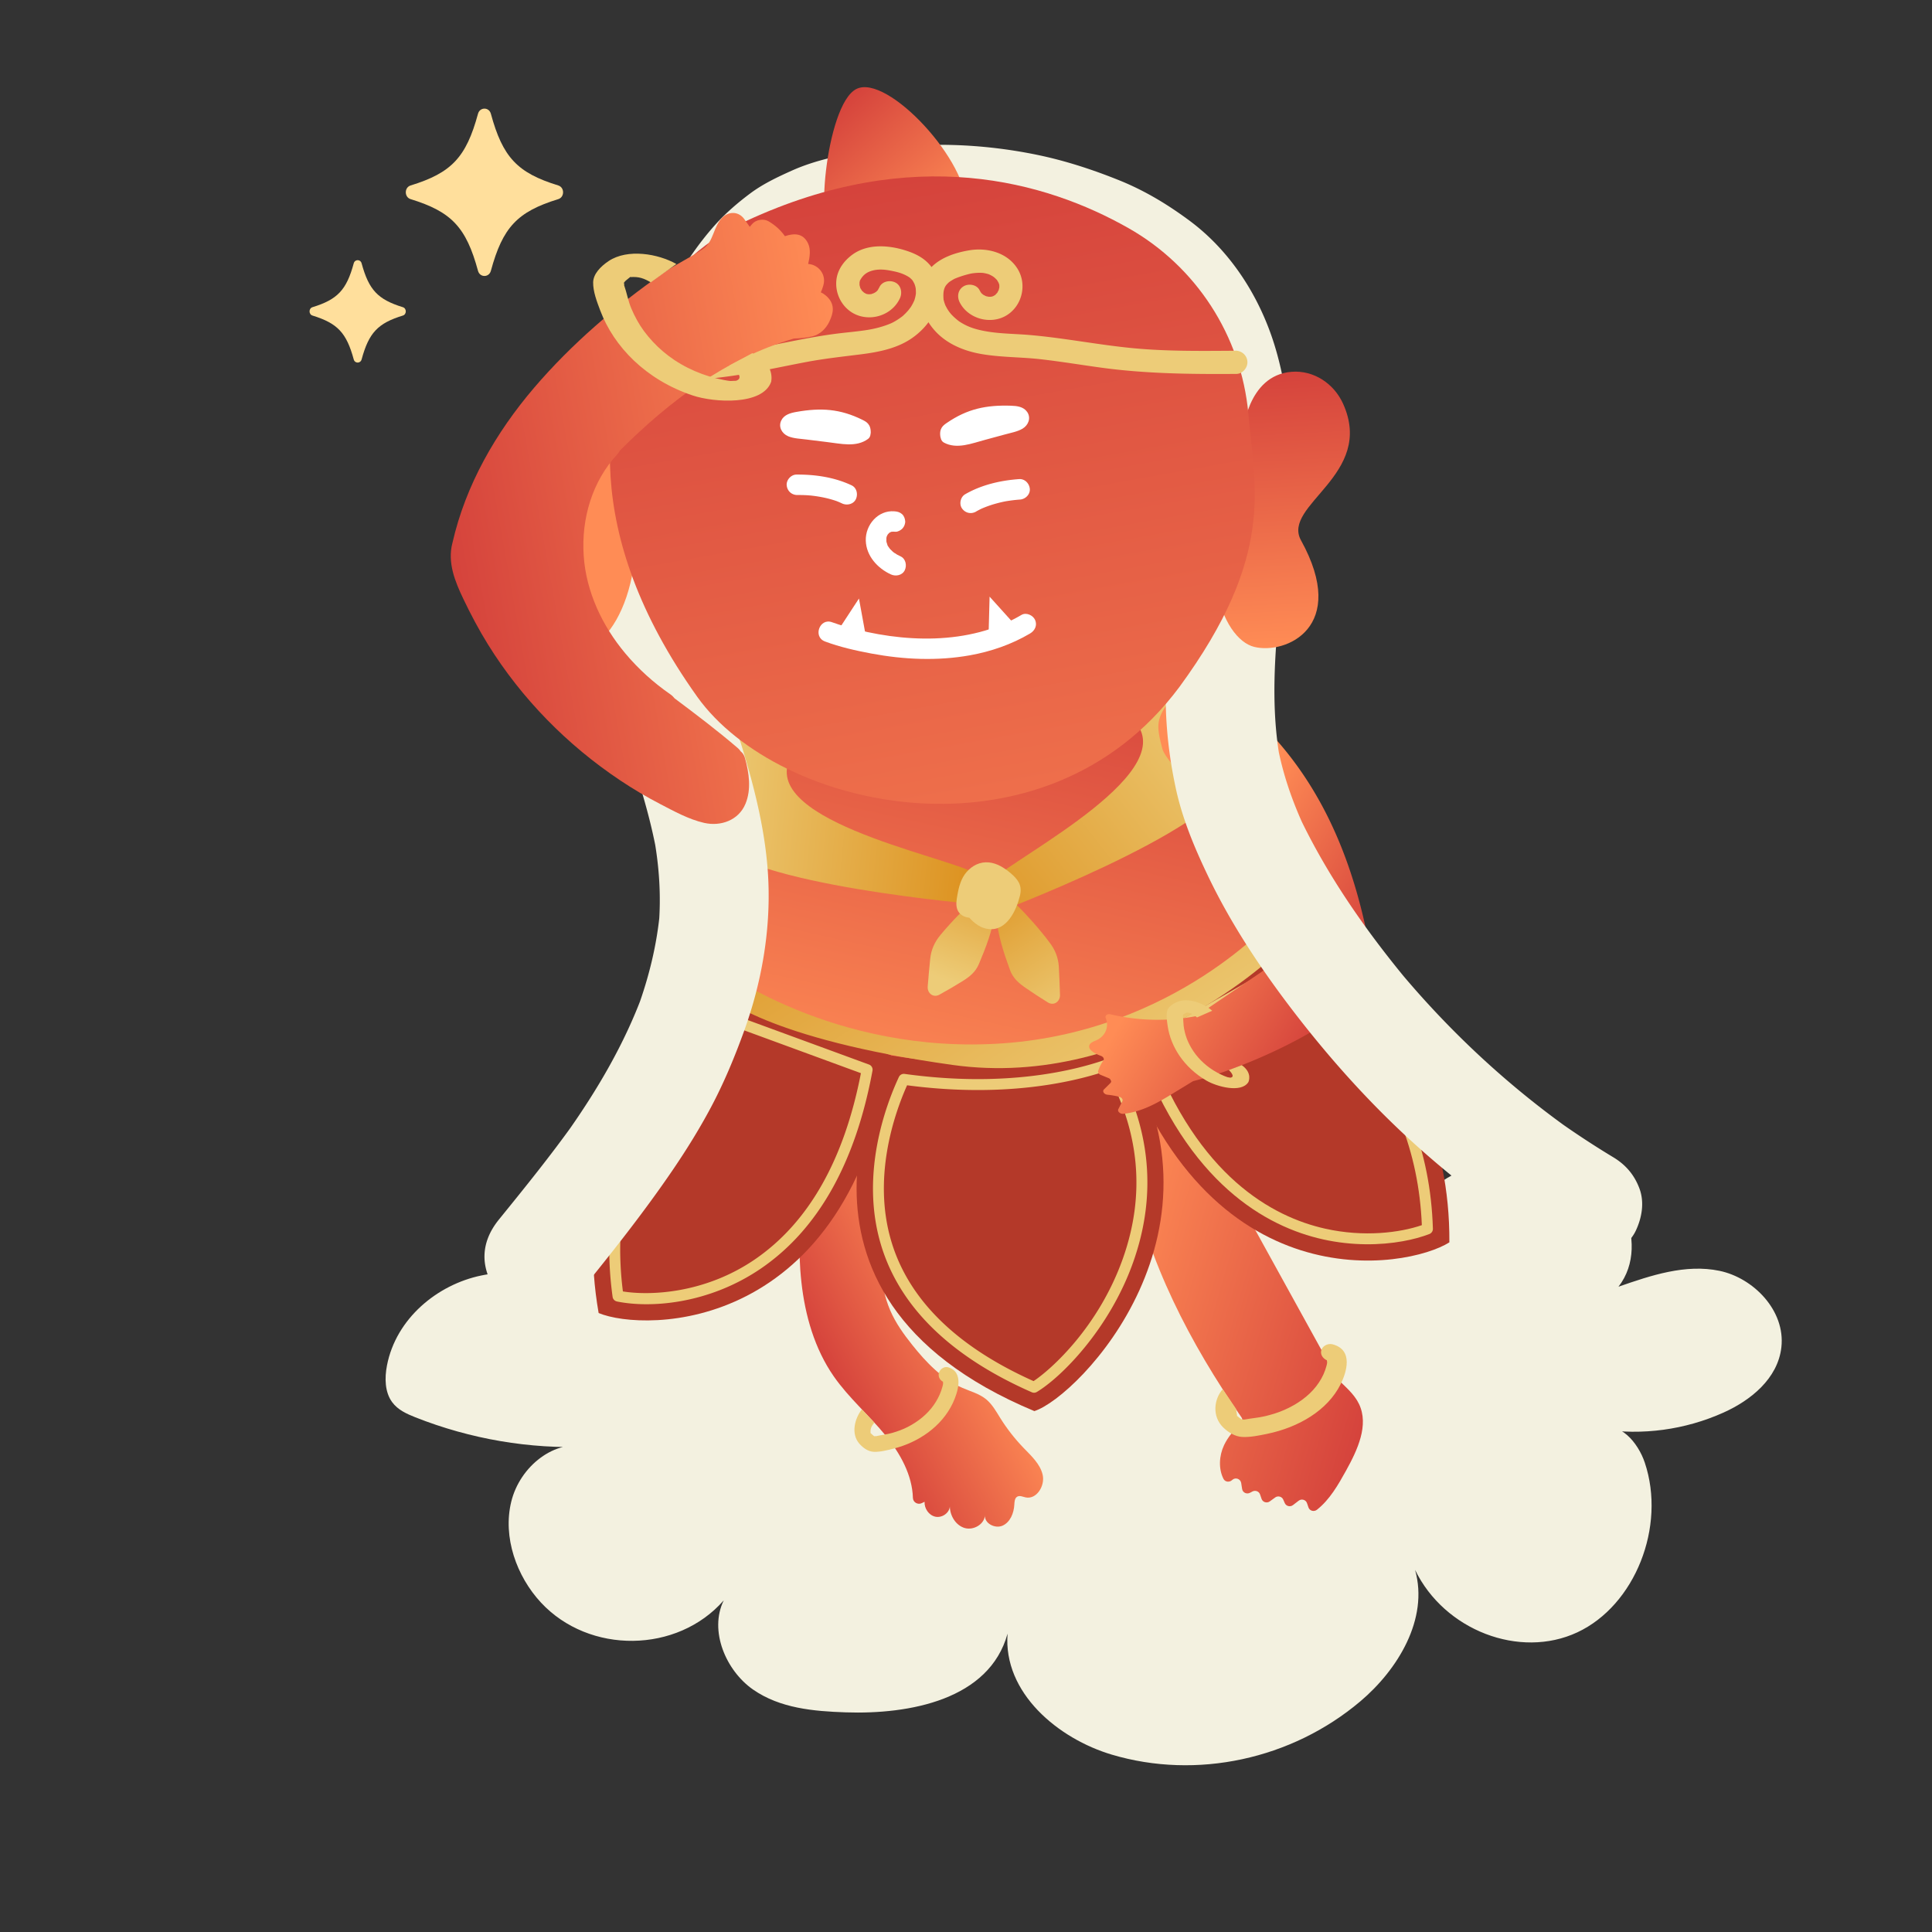 <svg xmlns="http://www.w3.org/2000/svg" xmlns:xlink="http://www.w3.org/1999/xlink" viewBox="0 0 1080 1080"><rect x="0" y="0" width="1080" height="1080" fill="#333333" stroke="none"/><defs><linearGradient id="_未命名漸層_7-4" data-name="未命名漸層 7" x1="-1831.87" y1="1351.78" x2="-1902.92" y2="1282.64" gradientTransform="rotate(12.55 2936.606 12014.252)" xlink:href="#_未命名漸層_7"/><linearGradient id="_未命名漸層_200-9" data-name="未命名漸層 200" x1="1603.66" y1="364.48" x2="1838.81" y2="364.48" xlink:href="#_未命名漸層_200"/><linearGradient id="_未命名漸層_200-2" data-name="未命名漸層 200" x1="-2056.98" y1="1046.93" x2="-2138.68" y2="1087.2" gradientTransform="rotate(-1.18 -16610.227 -125330.388)" xlink:href="#_未命名漸層_200"/><linearGradient id="_未命名漸層_200-3" data-name="未命名漸層 200" x1="-1881.02" y1="1426.85" x2="-1881.02" y2="1144.1" gradientTransform="rotate(12.55 2936.606 12014.252)" xlink:href="#_未命名漸層_200"/><linearGradient id="_未命名漸層_7" data-name="未命名漸層 7" x1="-2160.17" y1="1037.67" x2="-1998.64" y2="1037.67" gradientTransform="rotate(5.69 5019.413 26424.23)" gradientUnits="userSpaceOnUse"><stop offset="0" stop-color="#edcc78"/><stop offset="1" stop-color="#dc8f1b"/></linearGradient><linearGradient id="_未命名漸層_7-2" data-name="未命名漸層 7" x1="-1780.19" y1="1165.97" x2="-1911.83" y2="1325.32" gradientTransform="rotate(12.55 2936.606 12014.252)" xlink:href="#_未命名漸層_7"/><linearGradient id="_未命名漸層_7-3" data-name="未命名漸層 7" x1="-1904.69" y1="1345.29" x2="-1893.17" y2="1262.08" gradientTransform="rotate(12.55 2936.606 12014.252)" xlink:href="#_未命名漸層_7"/><linearGradient id="_未命名漸層_200" data-name="未命名漸層 200" x1="1555.68" y1="816.73" x2="1403.92" y2="891.54" gradientTransform="scale(-1 1) rotate(10.13 1060.08 -11457.643)" gradientUnits="userSpaceOnUse"><stop offset="0" stop-color="#ff8c55"/><stop offset="1" stop-color="#d5433c"/></linearGradient><linearGradient id="_未命名漸層_7-5" data-name="未命名漸層 7" x1="-1792.84" y1="1411.21" x2="-1983.39" y2="1225.8" gradientTransform="rotate(12.55 2936.606 12014.252)" xlink:href="#_未命名漸層_7"/><linearGradient id="_未命名漸層_200-4" data-name="未命名漸層 200" x1="1800.33" y1="-1101.26" x2="1703.1" y2="-1114.08" gradientTransform="rotate(-156.66 1398.004 -178.405)" xlink:href="#_未命名漸層_200"/><linearGradient id="_未命名漸層_200-5" data-name="未命名漸層 200" x1="1790.39" y1="-856.3" x2="1790.39" y2="-947.16" gradientTransform="scale(-1 1) rotate(41.16 -683.223 -3438.67)" xlink:href="#_未命名漸層_200"/><linearGradient id="_未命名漸層_200-6" data-name="未命名漸層 200" x1="-2159.77" y1="1135.55" x2="-2365.57" y2="1090.58" gradientTransform="rotate(12.55 2936.606 12014.252)" xlink:href="#_未命名漸層_200"/><linearGradient id="_未命名漸層_200-7" data-name="未命名漸層 200" x1="1929.74" y1="605.16" x2="1929.74" y2="451.64" gradientTransform="scale(-1 1) rotate(3.09 5120.317 -48656.286)" xlink:href="#_未命名漸層_200"/><linearGradient id="_未命名漸層_200-8" data-name="未命名漸層 200" x1="1564.33" y1="780.96" x2="1564.33" y2="194.61" xlink:href="#_未命名漸層_200"/><style>.cls-1{fill:#ffdf9c;mix-blend-mode:color-dodge}.cls-1,.cls-10,.cls-11,.cls-8,.cls-9{stroke-width:0}.cls-8{fill:#f3f1e0}.cls-9{fill:#b43929}.cls-10{fill:#fff}.cls-11{fill:#edcc78}</style></defs><g style="isolation:isolate"><g id="_圖層_1" data-name="圖層 1"><path class="cls-8" d="M352.62 675.27c-13.8-15.01-41.88-6.54-46.21 13.95-4.33 20.48 17.48 41.63 35.9 34.8-23.41-9.56-48.83-16.07-73.31-11-24.48 5.07-47.64 24.02-52.69 50.33-1.34 6.96-1.21 14.85 2.9 20.46 3.17 4.33 8.15 6.56 12.94 8.46 30.87 12.22 63.93 17.84 96.7 16.46-18.65-4.6-38.22 10.87-43.06 30.74-4.85 19.86 3.01 41.72 16.57 56.33 26.99 29.08 76.27 28.5 102.22-1.19-8.34 17.03 1.25 39.31 16.35 49.84 15.11 10.53 33.91 12.16 51.83 12.77 35.78 1.22 80.29-7.09 90.47-43.99-2.54 33.18 28.41 58.74 58.26 67.62 47.39 14.09 100.51 2.7 138.96-29.8 20.83-17.6 38.35-46 30.59-73.46 16.39 33.77 58.46 49.96 90.7 34.9 32.24-15.06 49.73-59.08 37.7-94.89-3.81-11.35-14.17-23.28-24.45-18.66 23.08 3.58 46.98.34 68.42-9.28 15.14-6.79 30.41-18.94 32.39-36.52 2.32-20.58-15.66-38.8-34.6-42.74-18.94-3.94-38.18 2.51-56.46 8.88 19.25-24.74-1.89-66.54-31.15-74.34s-59.26 7.84-83.6 26.66c12.17-24.28-2.93-56.75-26.04-69.05-23.11-12.3-50.7-8.91-75.21-.84-17.3 5.69-35.97 15.94-40.48 34.82-4.39-30.87-30.6-56.64-59.5-58.5-28.9-1.86-57.41 20.39-64.71 50.51-9.6-23.14-35.06-37.31-57.99-32.28-22.94 5.03-40.97 28.74-41.08 54-9.87-17.57-31.97-25.85-49.67-18.61-17.7 7.24-28.98 29.16-25.34 49.28l2.65-5.65Z"/><path d="M632.43 638.7c3.96-7.62 13.7-9.97 22.26-11.49l.36.43c1.17-.28 2.37-.41 3.59-.36 9.01.34 14.85 9.11 19.13 16.88l66.51 120.6c.95 1.72 1.9 3.47 2.79 5.26l.6.84c4.38 4.33 9.34 8.4 12.01 13.94 5.68 11.81-.78 25.62-7.16 37.17-4.43 8.01-9.18 16.34-16.33 21.98-1.65 1.3-4.09.65-4.75-1.31l-.81-2.37c-.65-1.92-3.04-2.62-4.67-1.36-1.06.82-2.13 1.63-3.19 2.45-1.55 1.19-3.81.63-4.58-1.14-.28-.65-.57-1.3-.85-1.94-.76-1.74-2.97-2.31-4.53-1.18-.99.72-1.98 1.45-2.97 2.17-1.64 1.2-3.98.48-4.62-1.41-.28-.82-.56-1.65-.84-2.47-.58-1.71-2.57-2.48-4.22-1.66-.44.22-.87.45-1.3.69-1.85 1.04-4.17.02-4.5-2.04-.18-1.13-.35-2.27-.53-3.4-.36-2.28-3.16-3.31-4.91-1.76-.07.06-.14.13-.22.19-1.48 1.34-3.86 1.06-4.75-.7-2.9-5.69-2.47-12.98.33-18.9 2.14-4.52 5.43-8.35 9.23-11.71 1.11-.98 1.3-2.61.47-3.81-28.8-41.55-52.41-87.05-62.25-136.33-1.15-5.75-2.04-12.02.69-17.25Z" style="fill:url(#_未命名漸層_200);stroke-width:0"/><path d="M448.05 660.63c-1.05 18.7-2.1 37.5-.05 56.12 2.05 18.62 7.37 37.21 18.05 52.6 8.4 12.1 19.78 21.79 29.09 33.2 8.14 9.97 14.84 22.12 15.18 34.78.07 2.48 2.74 4.02 4.97 2.93l1.55-.76c-.21 3.72 2.37 7.55 6.01 8.34 3.64.8 7.79-1.94 8.11-5.66.12 5.2 3.32 10.51 8.3 11.99 4.99 1.47 11.17-2.14 11.37-7.34-.66 4.65 5.59 7.95 9.86 6 4.27-1.96 6.27-7.02 6.52-11.71.09-1.67.2-3.68 1.66-4.49 1.4-.77 3.09.09 4.65.42 6.14 1.31 10.93-6.48 9.54-12.6-1.39-6.12-6.4-10.62-10.75-15.14-4.85-5.03-9.17-10.57-12.88-16.49-2.38-3.81-4.59-7.87-8.08-10.69-3.77-3.05-8.63-4.32-13.08-6.25-11.41-4.94-20.31-14.28-28.07-23.99-4.81-6.02-9.35-12.34-12.39-19.42-13.38-31.13 5.04-67.58-2.47-100.62-2.12-9.31-7.72-19.52-19.58-17.3-3.01.57-5.81 1.98-8.23 3.86-13.39 10.4-14.83 14.79-19.35 30.19l.05 12.02Z" style="fill:url(#_未命名漸層_200-2);stroke-width:0"/><path d="M480.81 371.12s-45.52 12.68-67.37 66.85c-21.85 54.17-20.27 99.14-4.53 133.88 27.61 60.94 129.46 65.55 223.01 31.84 37.08-13.36 87.5-17.54 84.77-36-5.43-36.68 4.88-276.33-235.88-196.57Z" style="fill:url(#_未命名漸層_200-3);stroke-width:0"/><path d="M407.57 414.01s-26.6 29.19-9.35 54.99c17.25 25.79 149.67 36.66 149.67 36.66s4.9-8.26-1.85-16.51c-6.76-8.25-113.89-27.1-105.82-61.27 0 0-21.94-18.18-32.64-13.87Z" style="fill:url(#_未命名漸層_7);stroke-width:0"/><path d="M664.59 384.72s33.55 20.83 23.99 50.35c-9.56 29.52-134 76.09-134 76.09s-6.97-6.61-2.72-16.39c4.25-9.78 102.19-57.13 85.11-87.81 0 0 16.15-23.47 27.62-22.25Z" style="fill:url(#_未命名漸層_7-2);stroke-width:0"/><path d="M556.17 510.15c.25-1.92-.41-3.83-2.2-4.78-.09-.05-.19-.08-.29-.12.23-1.45-.28-3.06-1.32-4.02-1.84-1.71-4.4-1.35-6.14.23-7.25 6.59-14.19 13.6-20.45 21.14-3.3 3.97-5.2 8.15-5.77 13.3-.57 5.16-.94 10.34-1.4 15.51-.33 3.74 3.04 6.56 6.57 4.61 4.27-2.36 8.49-4.82 12.64-7.39 4.15-2.57 7.46-5.14 9.42-9.77 3.88-9.2 7.62-18.76 8.94-28.71ZM531.77 529s-.02 0-.03-.01c.07-.08.13-.17.2-.25-.06.09-.12.18-.17.27Z" style="fill:url(#_未命名漸層_7-3);stroke-width:0"/><path d="M564.55 542.13c1.72 4.72 4.91 7.45 8.93 10.22 4.02 2.77 8.11 5.43 12.27 8 3.43 2.12 6.94-.53 6.79-4.28-.21-5.18-.32-10.38-.64-15.56-.32-5.17-2.01-9.44-5.12-13.57-5.89-7.83-12.47-15.18-19.39-22.11-1.66-1.67-4.2-2.15-6.12-.53-1.09.91-1.67 2.5-1.51 3.95-.1.04-.2.06-.29.11-1.84.86-2.59 2.74-2.43 4.67.83 10 4.1 19.73 7.53 29.11Zm15.76-9.35c.06.09.12.18.19.26 0 0-.02 0-.03.01-.05-.09-.11-.18-.16-.28Z" style="fill:url(#_未命名漸層_7-4);stroke-width:0"/><path class="cls-11" d="M540.35 487.43c-3.15 3.6-4.39 8.43-5.18 13.03-.45 2.63-.97 5.33-.03 7.92 1.03 2.82 3.86 4.42 6.73 4.63 2.85 3.22 6.45 5.91 10.86 6.36 10.13 1.03 15.39-10.42 17.41-18.59.62-2.5.63-5.09-.6-7.42-1.11-2.09-2.76-3.69-4.54-5.21-3.45-2.94-7.62-5.62-12.24-6.06-4.9-.47-9.24 1.73-12.41 5.35Z"/><path class="cls-9" d="M401.35 554.4s-87.27 62.05-66.71 179.59c25.64 10.76 140.1 11.89 163.75-144l-97.05-35.6Z"/><path class="cls-11" d="M344.86 727.52a3.04 3.04 0 0 1-2.41-2.57c-5.97-43.2 2.43-83.27 24.99-119.08 12.73-20.23 26.88-33.74 34.18-39.99.84-.72 2-.93 3.03-.55l81.13 29.76a3.05 3.05 0 0 1 1.95 3.42c-9.52 51.56-30.47 88.74-62.25 110.52-14.77 10.11-30.46 15.73-44.82 18.3-13.83 2.47-26.44 2.11-35.79.21Zm59.38-155.85c-7.34 6.46-20.08 19.08-31.64 37.44-21.38 33.96-29.58 71.91-24.39 112.81 15.28 2.46 45.87 1.2 73.83-17.95 29.88-20.47 49.8-55.47 59.22-104.06l-77.01-28.25Z"/><path class="cls-9" d="M714.47 528.54s96.4 46.62 95.74 165.94c-23.49 14.89-136.16 35.11-185.49-114.65l89.75-51.29Z"/><path class="cls-11" d="M739.57 692.82c-31.77-7.07-75.42-31.27-102.9-106.38-.51-1.4.06-2.96 1.35-3.7l75.02-42.88c.95-.54 2.13-.54 3.08.03 8.24 4.95 24.45 15.91 40.38 33.73 28.21 31.56 43.19 69.67 44.5 113.26.04 1.29-.74 2.47-1.95 2.94-4.1 1.59-9.17 3.02-14.96 4.05-12.37 2.21-28.03 2.62-44.53-1.05Zm12.38-115.13c-14.47-16.18-29.14-26.49-37.45-31.64l-71.21 40.7c26.57 70.63 67.66 93.44 97.6 100.11 21.65 4.82 41.64 2.24 53.93-1.99-1.7-41.2-16.12-77.25-42.88-107.18ZM740.2 689.84h.03-.03Z"/><path class="cls-9" d="M498.4 590s-78.78 132.71 79.81 198.81c24.68-7.89 116.23-102.19 46.52-208.97 0 0-46.03 23.51-126.33 10.17Z"/><path class="cls-11" d="M576.8 778.29c-44.23-19.46-72.29-46.21-83.4-79.5-13.55-40.61 1.83-81.17 9.08-96.73a3.07 3.07 0 0 1 3.18-1.74c56.15 7.78 94.94-1.81 113.08-8.22 1.39-.49 2.93.08 3.66 1.36 20.85 36.35 24.56 74.1 11.02 112.21-13.2 37.16-40.02 64.15-53.81 72.44-.32.19-.67.32-1.04.39-.59.11-1.2.04-1.76-.21Zm-69.73-171.62c-7.22 16.17-20.2 53.31-7.89 90.19 10.42 31.22 36.86 56.51 78.59 75.19 10-6.65 36.34-30.29 49.89-68.42 12.65-35.59 9.51-70.88-9.32-104.93-19.29 6.46-57.41 15.06-111.27 7.98Z"/><path d="M400.1 540.04s65.13 50.07 160.98 43.16c95.85-6.91 150.94-69.79 150.94-69.79l2.73 18.46s-79.12 77.92-182.4 63.42c-103.28-14.49-130.78-38.53-131-40.88-.22-2.36-1.24-14.36-1.24-14.36Z" style="fill:url(#_未命名漸層_7-5);stroke-width:0"/><path class="cls-11" d="M488.77 795.25c-1.57 1.95-2.31 3.25-2.11 5.77-.01-.14-.4-.28 0 .05.12.11.8.79 1.12 1.06.48.42.28.26.74.58.24.15.48.28.73.4-.56-.27-.39-.37.52-.28 3.03-.71 6.09-.98 9.1-1.86 2.97-.86 5.9-1.93 8.65-3.35 5.63-2.9 10.72-6.92 14.4-12.12 1.74-2.47 3.24-5.25 4.22-8.11.38-1.11.97-3.04 1.05-3.84 0-.11-.1-1.56-.06-1.59-.33.31 1.43.97.99.84-2.26-.66-3.84-2.77-3.3-5.18.49-2.19 2.93-3.95 5.18-3.3 9.07 2.65 5.48 13.99 2.62 20.03-6.26 13.21-19.28 21.95-33.18 25.46-3.44.87-7.33 1.89-10.9 1.77-3.23-.1-6.11-2.22-8.17-4.57-4.81-5.48-2.61-14.13 1.44-19.15l3.04 3.24 3.92 4.15ZM690.92 787.49q.25 1.17.65 3.98c-.02-.16-.52-.32 0 .05.17.12 1.07.89 1.48 1.2.64.47.37.3.98.66.31.17.63.33.96.46-.73-.32-.51-.42.65-.3 3.83-.73 7.73-.97 11.53-1.88 3.74-.9 7.44-2.03 10.87-3.55 7.04-3.12 13.32-7.48 17.75-13.2 2.1-2.71 3.86-5.78 4.96-8.94.43-1.23 1.08-3.37 1.13-4.26 0-.12-.21-1.74-.17-1.77-.41.34 1.88 1.11 1.31.96-2.92-.78-5.04-3.16-4.48-5.85.51-2.42 3.53-4.35 6.45-3.56 11.72 3.14 7.73 15.71 4.39 22.37-7.31 14.59-23.48 24.05-41.04 27.67-4.35.9-9.26 1.94-13.82 1.74-4.13-.18-7.92-2.6-10.68-5.27-6.43-6.21-5.25-15.88-.34-21.4l3.35 4.89 4.06 5.99Z"/><path d="M649.73 418.44c1.72 6.51 17.46 21.8 24.98 27.66.24.19.42.4.56.63l36.83 64.94c6.68 11.77 3.66 24.5-7.62 32.14l-35.31 23.92c-.24.16-.54.28-.86.35-15.05 2.91-31.67 2.69-47.55-1.07-1.8-.43-3.22.71-2.66 2.08 1.92 4.67.05 9.92-4.99 12.31-1.46.69-3.22 1.24-3.94 2.44-1.51 2.52 2.26 4.99 6.25 6.4 1.37.49 2.01 1.7 1.37 2.61a20.541 20.541 0 0 0-2.93 5.89c-.24.8.38 1.69 1.42 2.12 1.47.6 2.94 1.21 4.41 1.81 1.39.57 1.89 1.9 1.04 2.75l-3.6 3.57c-1.08 1.07.05 2.77 1.97 2.97 2.2.23 4.4.61 6.55 1.15 1.42.35 2.25 1.56 1.75 2.53-.75 1.46-1.49 2.92-2.24 4.37-.66 1.29 1.01 2.81 2.87 2.61 10.45-1.11 19.13-6.19 27.14-11.07 3.83-2.34 7.66-4.68 11.48-7.01.18-.11.38-.19.6-.25 25.83-6.53 61.45-22.66 80.07-36.89 7.62-5.83 14.65-12.46 17.4-20.66 2.62-7.83 1.15-16.48-.61-24.88-9.44-45.05-28.19-92.07-70.55-127.72-5.76-4.84-13.87-9.91-21.3-8.25-3.7.83-16.09 2.86-18 5.33-8.09 10.46-7.92 14.35-4.52 27.24Z" style="fill:url(#_未命名漸層_200-4);stroke-width:0"/><path class="cls-11" d="M687.82 602.44s-1.53-.25-1.64-.28c-.81-.22-2.71-1.06-3.79-1.57-2.8-1.32-5.44-3.01-7.73-4.83-4.83-3.84-8.26-8.49-10.47-13.33-1.08-2.36-1.78-4.8-2.26-7.21-.49-2.45-.36-4.82-.68-7.25.21-.67.14-.82-.22-.45.16-.17.33-.32.51-.47.39-.29.2-.17.69-.44.32-.18 1.11-.55 1.23-.63.39-.23.2.03.05.01 2.61.36 3.83 1.18 5.62 2.77l4.78-2.11 3.73-1.63c-4.6-4.08-13.16-7.5-19.42-4.99-2.69 1.08-5.24 2.82-5.78 5.23-.6 2.67-.08 5.81.34 8.58 1.72 11.19 8.91 22.8 21.59 30.21 5.8 3.39 19.54 7.16 23.48.85 0 0 2.54-5.07-3.7-9.47l-7.23 2.72s4.15 3.83.88 4.28Z"/><path class="cls-8" d="M323.52 723.07c18.39-22.66 36.53-45.47 52.94-69.63 7.47-11 14.48-22.32 20.75-34.05 7.44-13.92 13.42-28.35 18.79-43.18 9.72-26.85 14.8-55.83 13.48-84.43-1.18-25.64-7.56-50.98-15.07-75.43-7.79-25.39-16.82-50.49-21.64-76.68l1.41 7.76a204.79 204.79 0 0 1-2.52-53.76c-.23 2.71-.46 5.42-.7 8.13 2.04-22.61 7.53-44.71 15.3-66.01-.94 2.55-1.88 5.1-2.82 7.66 9.14-24.77 20.89-49.43 36.15-71.05-1.52 2.14-3.05 4.28-4.57 6.42 5.71-7.97 12.1-15.4 19.63-21.71-1.99 1.66-3.99 3.32-5.98 4.97 5.42-4.44 11.3-8.13 17.61-11.18-2.35 1.1-4.69 2.2-7.04 3.3 10.39-4.87 21.45-7.87 32.71-9.97l-7.76 1.41c20.76-3.77 41.92-4.78 62.95-3.03-2.71-.23-5.42-.46-8.13-.7 20.44 1.8 40.6 6.16 59.9 13.17-2.55-.94-5.1-1.88-7.66-2.82 12.85 4.74 25.21 10.73 36.45 18.6-2.14-1.52-4.28-3.05-6.42-4.57 7.77 5.53 14.85 11.89 20.99 19.2-1.66-1.99-3.32-3.99-4.97-5.98 5.63 6.84 10.3 14.33 14.11 22.33-1.1-2.35-2.2-4.69-3.3-7.04 5.22 11.18 8.67 23.03 10.9 35.14l-1.41-7.76c4.28 23.99 3.93 48.54 1.89 72.74.23-2.71.46-5.42.7-8.13-2.9 33.57-8.36 67.02-8.56 100.78-.11 17.84 1.85 35.37 5.58 52.81 3.71 17.34 10.51 33.51 18.14 49.44 13 27.14 30.02 52.6 48.35 76.41 19.48 25.29 40.85 49.2 64.38 70.8 26.1 23.96 54.84 45.29 85.18 63.59 6.53 3.94 16.43 4.38 23.54 2.1 6.96-2.23 14.4-7.99 17.59-14.7 3.42-7.21 4.95-15.83 2.1-23.54-2.83-7.67-7.66-13.34-14.7-17.59a497.989 497.989 0 0 1-30.6-20.04c2.14 1.52 4.28 3.05 6.42 4.57-35.56-25.32-67.65-55.29-95.58-88.83 1.66 1.99 3.32 3.99 4.97 5.98-23.43-28.25-45.04-59.13-60.8-92.37 1.1 2.35 2.2 4.69 3.3 7.04-7.01-14.96-12.45-30.55-15.43-46.83l1.41 7.76c-4.14-23.45-3.51-47.33-1.53-70.97-.23 2.71-.46 5.42-.7 8.13 4.78-55.53 15.94-111.88-.26-166.68-8.19-27.69-24.46-53.72-47.78-71.1-12.37-9.21-25.24-16.99-39.55-22.76-15.15-6.1-30.71-11.17-46.73-14.41-30.17-6.11-61.89-7.28-92.32-2.43-14.96 2.38-30.12 5.2-44.03 11.45-8.12 3.65-16.14 7.44-23.29 12.79-6.9 5.16-13.55 10.88-19.33 17.29-10.39 11.51-18.98 24.84-26.55 38.34-6.92 12.35-13.18 25.08-18.63 38.15-6.38 15.3-12.03 31.03-16.22 47.08-4.25 16.25-6.48 32.64-7.81 49.37-2.31 29.02 2.44 57.87 10.12 85.82 6.76 24.63 15.75 48.6 22.05 73.36 1.55 6.12 2.93 12.27 4.08 18.48l-1.41-7.76c2.95 16.29 4.03 32.72 2.64 49.23.23-2.71.46-5.42.7-8.13-1.68 18.54-6.12 36.65-12.49 54.11.94-2.55 1.88-5.1 2.82-7.66-10.31 27.87-25.41 53.51-42.54 77.69 1.52-2.14 3.05-4.28 4.57-6.42-13.36 18.76-27.85 36.67-42.35 54.54-5.18 6.38-8.5 13.79-8.08 22.21.36 7.31 4.03 15.95 9.69 20.78 6.08 5.17 14.02 8.86 22.21 8.08 7.59-.72 15.81-3.57 20.78-9.69Z" style="mix-blend-mode:soft-light"/><path d="M540.05 116.4s-60.9 1.39-73.08 10.84-5.69-68.57 11.69-77.47c17.38-8.9 63.7 41.35 61.39 66.63Z" style="fill:url(#_未命名漸層_200-5);stroke-width:0"/><path d="M349.31 247.75s3.3-32.87-21.34-38.91c-11.99-2.94-24.35 2.62-31.22 12.88-24.34 36.36 24.69 61.47 10.64 79.21-34.51 43.57-2.05 64.49 16.05 63.05 18.1-1.44 44.58-40.58 25.87-116.23Z" style="fill:url(#_未命名漸層_200-6);stroke-width:0"/><path d="M694.66 242.71s2.15-32.97 27.44-34.88c12.31-.93 23.59 6.58 28.68 17.83 18.04 39.86-34.46 56.58-23.51 76.39 26.88 48.65-8.57 63.95-26.19 59.56-17.61-4.39-37.31-47.35-6.42-118.9Z" style="fill:url(#_未命名漸層_200-7);stroke-width:0"/><path d="M389.75 389.49c45.52 63.85 193.54 96.54 269.53-5.45 53.84-73.43 42.09-111.97 38.64-151.89l-.09-1.01c-4-43.42-29.17-82.2-67.11-103.68-45.9-25.99-119.93-47.44-213.67-3.89-25.66 11.92-46.68 32.12-59.03 57.57-20.65 42.53-34.51 115.45 31.73 208.35Z" style="fill:url(#_未命名漸層_200-8);stroke-width:0"/><path class="cls-10" d="M476.06 271.31c-9.57-4.53-20.35-6.1-30.86-6.02-2.99.02-5.71 3.01-5.43 6 .3 3.19 2.79 5.45 6 5.43 1.3-.01 2.59 0 3.88.05.55.02 1.1.05 1.65.08.21.01 2.41.2 1.19.08 2.29.22 4.57.54 6.84.97 2.14.41 4.26.92 6.34 1.56.54.16 1.07.34 1.6.52.22.08.45.15.67.23-.71-.26-.75-.28-.13-.04.97.39 1.93.8 2.88 1.25 2.7 1.28 6.37.51 7.74-2.37 1.28-2.69.52-6.37-2.37-7.74ZM545.65 285.94c.9-.52 1.81-.98 2.73-1.46.67-.35-1 .45-.3.14.23-.1.46-.21.7-.31.47-.21.95-.41 1.43-.6a60.74 60.74 0 0 1 6.55-2.21c1.1-.3 2.2-.58 3.31-.83.56-.13 1.13-.25 1.7-.36.36-.07.71-.15 1.07-.21-.43.07-.82.14-.16.04 2.51-.4 5.02-.71 7.56-.89 2.98-.22 5.72-2.88 5.43-6-.29-3.03-2.8-5.66-6-5.43-10.43.75-21.04 3.21-30.15 8.48-2.6 1.5-3.47 5.44-1.76 7.9 1.84 2.63 5.12 3.36 7.9 1.76Z"/><path class="cls-11" d="M351.01 214.69c22.23-.99 44.48-2.06 66.44-5.88 11.06-1.93 22.03-4.31 33.05-6.4 9.94-1.89 20.27-3.03 30.45-4.3 10.05-1.26 20.56-3.26 29.01-9.2 8.38-5.89 14.67-14.83 15.05-25.31.18-4.94-1.27-10.22-4.21-14.22-3.54-4.82-8.65-7.46-14.22-9.26-9.64-3.11-21.52-4.05-30.13 2.26-4.56 3.34-8.17 8.18-8.87 13.91-.74 6.1 1.54 12.31 6.11 16.46 9.04 8.23 24.3 5.07 29.4-6.07 1.42-3.09.61-7.24-2.7-8.81-3.04-1.44-7.3-.61-8.81 2.7-.13.29-1.3 2.15-.56 1.21-.31.4-.66.75-1.01 1.11-.69.73.72-.48-.1.1-.33.24-.66.46-1.01.67-.14.08-1.26.64-.59.34.81-.36-1.04.33-.94.29-1.05.42.23.05-.4.12-.4.04-.8.08-1.2.09-.2 0-1.42-.13-.63 0 .96.16-.97-.26-.91-.25.26.06 1.12.56-.06-.03-.36-.18-.71-.37-1.06-.57-.25-.14-.88-.75-.1-.07-.3-.27-.59-.54-.89-.81-1.09-1 .27.7-.48-.58-.2-.35-.43-.68-.64-1.03-.13-.23-.4-1.08-.06-.13-.15-.42-.57-2.4-.44-1.25-.04-.39.08-2.52-.13-1.27.07-.41.18-.82.24-1.23.23-1.38-.37.44.25-.69 1.32-2.42 3.08-4.06 5.85-5.02 3.43-1.19 7.11-1.02 10.61-.37 4.25.79 7.35 1.54 10.76 3.68.6.38.69.51 1.45 1.23.98.93.48.52.27.24.26.34.51.71.73 1.07-.08-.13.88 1.7.56.97-.27-.62.22.63.26.76.14.41.27.83.38 1.25.09.33.24 1.46.13.59.12.97.14 1.93.14 2.91 0 1.08.14-.9 0 .17a20.399 20.399 0 0 1-.93 4.01c.1-.29.46-1.04-.09.14-.22.48-.45.97-.69 1.44-.45.86-.94 1.69-1.48 2.5.58-.88-.86 1.07-.99 1.23-.57.67-1.17 1.32-1.8 1.94-.31.31-.64.61-.96.92-1.41 1.38.82-.55-.75.65a36.114 36.114 0 0 1-5.59 3.55c.93-.47-.47.21-.69.31-1.02.43-2.05.83-3.1 1.19-4.07 1.4-7.84 2.18-11.67 2.73-4.31.62-8.65 1.03-12.97 1.52-18.68 2.15-37.15 6.84-55.51 9.92-21.29 3.58-42.88 4.58-64.42 5.54-3.52.16-6.36 3.33-6.18 6.84.17 3.54 3.31 6.34 6.84 6.18Z"/><path class="cls-11" d="M690.44 196.06c-18.85.14-38.13.36-56.71-1.39-19.59-1.84-38.92-5.78-58.54-7.43-9.46-.79-18.7-.62-27.92-2.85-3.76-.91-6.94-2.13-10.27-4.21-.36-.22-.71-.45-1.05-.69.24.16.86.68-.15-.12-.66-.52-1.31-1.04-1.93-1.6a29.23 29.23 0 0 1-1.79-1.73c-.29-.3-.56-.6-.84-.91.79.9-.43-.58-.48-.64-.48-.65-.93-1.33-1.35-2.03-.2-.34-1.13-2.22-.68-1.17-.32-.73-.6-1.48-.84-2.24-.12-.38-.21-.77-.32-1.15-.49-1.62 0 1-.13-.7-.25-3.28-.07-6.34 2.06-8.46.32-.32.62-.66.96-.97-.61.56.22-.16.31-.22.76-.52 1.53-.99 2.33-1.44.6-.34.65-.34 1.64-.74 1.1-.43 2.21-.82 3.34-1.18 1.59-.5 3.92-1.14 5.09-1.33 1.01-.17 2.03-.27 3.05-.33.64-.04 1.27-.05 1.91-.04.19 0 1.66.1.92.02 1.17.12 2.31.4 3.44.71.25.07 1.15.49.09.02.47.21.94.42 1.39.66s.9.5 1.33.77c-.78-.48.02 0 .36.28.31.26.62.53.91.81s.93 1 .36.28c.25.31.48.64.7.97.08.12.9 1.74.42.6.16.37.26.75.41 1.13.52 1.36.12-.74.16.67.01.38.02.78.04 1.16-.05-.92.06-.34-.06.28-.07.38-.21.75-.27 1.13-.1.69.45-.79-.11.27-.18.34-.38.69-.54 1.04-.6 1.25.5-.4-.37.53-.26.28-.53.57-.79.86-.94 1.03.71-.25-.52.4-.34.18-.66.41-1 .59.81-.43.08-.07-.38.07-.35.11-1.54.22-.33.11-.48.04-.98.01-1.45.07-.94.11.92.24 0 0-.47-.12-.96-.19-1.43-.3-1.2-.27-.3-.09-.02.03-.54-.24-1.04-.51-1.57-.78-.25-.13-.95-.72-.07 0-.46-.37-.87-.76-1.29-1.17.21.2.61.98-.04-.07-.31-.5-.62-.98-.89-1.51-1.63-3.12-6.21-3.78-9-2-3.18 2.03-3.63 5.86-2 9 4.77 9.16 17.2 12.49 25.98 7.26 8.91-5.31 11.74-17.39 6.3-26.13-5.66-9.09-16.99-12.01-27.03-10.32-10.69 1.8-22.03 6.22-26.05 17.15-3.6 9.79.05 20.06 6.66 27.55 6.67 7.56 16.41 11.57 26.15 13.26 10.84 1.88 22 1.67 32.82 2.88 11.34 1.27 22.59 3.15 33.89 4.7 25.21 3.47 50.47 3.73 75.87 3.55 3.52-.03 6.35-3.43 6.18-6.84-.18-3.65-3.3-6.21-6.84-6.18Z"/><path class="cls-10" d="M482.16 234.71c-12.5-6.19-23.24-6.89-37.01-4.44-3.26.58-6.83 1.53-8.41 4.76-1.78 3.63.39 7.39 3.87 8.85 3.13 1.31 7.01 1.38 10.35 1.83 3.75.5 7.5.96 11.26 1.39 7.61.87 16.38 3.17 23.04-1.75.95-.7 1.38-1.84 1.4-3 .02-.04.08-.05.08-.1.23-5.14-2.46-6.48-4.58-7.53ZM525.74 244.56s.06.05.09.08c.18 1.15.77 2.21 1.81 2.77 7.29 3.92 15.65.41 23.05-1.54 3.66-.96 7.31-1.94 10.95-2.97 3.24-.92 7.07-1.54 9.99-3.28 3.24-1.94 4.85-5.97 2.58-9.31-2.02-2.97-5.69-3.4-9-3.51-13.98-.46-24.51 1.76-36 9.66-1.94 1.34-4.42 3.04-3.46 8.1ZM499.99 285.83c-9.21-.76-16.31 7.64-16.01 16.45.3 8.54 6.6 15.42 14.06 18.83 2.71 1.24 6.36.53 7.74-2.37 1.26-2.66.54-6.41-2.37-7.74-.65-.3-1.3-.61-1.92-.96-.56-.31-1.23-.94-1.83-1.13.5.15.81.61.11.05-.26-.2-.51-.41-.75-.62-.54-.47-1.02-1-1.53-1.49s.68.93.06.08c-.23-.31-.46-.62-.67-.94s-.97-1.25-.94-1.64c.32.7.4.85.24.46-.07-.17-.14-.35-.21-.53-.11-.3-.2-.6-.29-.9-.02-.07-.29-.88-.23-.91.13.78.17.96.1.53-.03-.19-.05-.37-.07-.56-.02-.24.09-1.76-.03-1.87-.08.84-.09 1.04-.03.6.03-.19.06-.37.09-.55.06-.29.15-.57.21-.86.15-.7-.56 1.25-.13.31.14-.31.28-.62.45-.92.14-.25.3-.49.44-.73.36-.59-.82.99-.14.25.23-.25.46-.5.7-.75.69-.72-.78.54-.22.16.23-.16.46-.33.7-.48.14-.09.29-.17.44-.25.38-.2.19-.12-.57.25.18.04.62-.23.79-.29 1.03-.32-.04.13-.21-.02.05.04 1.2-.1 1.3-.1.44 0 .87.02 1.3.06 1.32.11 3.05-.9 3.91-1.82.97-1.04 1.66-2.74 1.52-4.18-.14-1.45-.68-2.94-1.82-3.91-1.26-1.07-2.55-1.39-4.18-1.52ZM461.16 358.58c8.34 3.12 17.22 5.11 25.95 6.75 18.06 3.38 36.91 4.24 55.06.99 11.8-2.11 23.31-6.09 33.64-12.19 2.68-1.58 4.16-4.56 2.81-7.59-1.16-2.6-4.93-4.37-7.59-2.81-29.35 17.32-66.87 15.52-97.89 6.66-2.69-.77-5.39-1.57-8.01-2.55-6.9-2.58-10.88 8.15-3.97 10.73Z"/><path class="cls-10" d="m466.4 355.62 13.76-21.04 4.14 22.62s-11.93 9.36-17.9-1.58ZM570.02 352.2l-16.83-18.67-.61 22.99s13.22 7.41 17.44-4.31Z"/><path d="M252.93 303.44c-2.94 10.94 1.45 21.69 6.12 31.44 4.18 8.73 8.7 17.28 13.81 25.5 18.81 30.25 44.23 56.09 73.82 75.85 7.2 4.81 14.66 9.23 22.35 13.22 7.7 4 16.08 8.63 24.6 10.55 9.29 2.1 19.23-1.43 23.07-10.61 3.4-8.13 2.03-17.31-.23-25.56-.48-1.74-1.36-3-2.46-3.84-.39-.59-.85-1.18-1.47-1.72-11.42-9.81-23.43-18.88-35.47-27.91-.64-.84-1.43-1.6-2.34-2.23-9.32-6.44-17.94-14.23-25.21-22.92-12.87-15.38-21.88-34.41-23.23-54.57-1.38-20.57 4.67-41.52 18.86-56.77.58-.63.99-1.29 1.32-1.95 27.64-27.67 59.34-51.59 97.31-62.67 3.47-.18 7.01-.38 10.36-1.22 4.24-1.06 7.64-4.34 9.46-8.23 1.05-2.24 1.97-4.6 1.95-7.12-.03-3.64-2.33-6.55-5.25-8.46-.47-.31-.96-.58-1.46-.81.97-2.26 1.9-4.63 1.8-6.98-.2-4.62-3.91-8.36-8.46-8.84-.14-.01-.27-.01-.41-.02.96-4.05 1.5-8.22-.05-11.48-2.83-5.99-7.98-5.71-12.95-4.07-2.37-3.36-5.44-6.16-9.16-8.33-2.81-1.64-7.06-.91-9.17 1.55-.44.52-.89 1.03-1.33 1.55l-3.04-4.3c-2.99-4.22-8.33-4.54-12.03-1.1-5.47 5.1-4.87 13.64-11.15 17.87-7.1 4.79-14.94 8.35-22.01 13.26-26.28 18.23-51.45 39.83-72.25 64.16-21.44 25.09-38.34 54.38-45.7 86.75Zm42.18 5.77c.11.02.14.07.14.14-.06-.08-.11-.14-.14-.14Z" style="fill:url(#_未命名漸層_200-9);stroke-width:0"/><path class="cls-11" d="M411.49 212.86c-.07-.05-2.93.14-3.14.13-1.58-.09-5.43-.91-7.63-1.43-5.69-1.35-11.24-3.45-16.19-5.93-10.43-5.22-18.58-12.49-24.56-20.58-2.92-3.95-5.16-8.18-6.99-12.45-1.87-4.34-2.54-8.77-4.08-13.14.13-1.32-.06-1.57-.57-.75.23-.37.48-.72.76-1.07.6-.68.3-.38 1.1-1.09.52-.46 1.83-1.46 2.03-1.64.64-.57.38-.02.1 0 4.96-.36 7.55.69 11.48 2.92l8.03-5.77 6.27-4.47c-10.1-5.75-27.27-8.74-37.87-1.66-4.55 3.04-8.6 7.26-8.66 11.94-.06 5.17 2.11 10.78 3.98 15.74 7.54 20.04 25.38 38.7 51.73 47.48 12.05 4.01 38.95 5.62 43.77-7.57 0 0 2.73-10.37-10.54-16.08l-12.69 6.85s9.56 6.47 3.67 8.57Z"/><path class="cls-1" d="M312.07 111.32c-22.89 7.04-31.05 15.73-37.67 40.08-1.04 3.82-6.16 3.82-7.19 0-6.62-24.35-14.78-33.04-37.67-40.08-3.59-1.1-3.59-6.55 0-7.65 22.89-7.04 31.05-15.73 37.67-40.08 1.04-3.82 6.16-3.82 7.19 0 6.62 24.35 14.78 33.04 37.67 40.08 3.59 1.1 3.59 6.55 0 7.65ZM225.19 176.4c-14.01 4.31-19 9.62-23.05 24.53-.64 2.34-3.77 2.34-4.4 0-4.05-14.9-9.05-20.21-23.05-24.53-2.2-.68-2.2-4.01 0-4.68 14.01-4.31 19-9.62 23.05-24.53.64-2.34 3.77-2.34 4.4 0 4.05 14.9 9.05 20.21 23.05 24.53 2.2.68 2.2 4.01 0 4.68Z"/></g></g></svg>